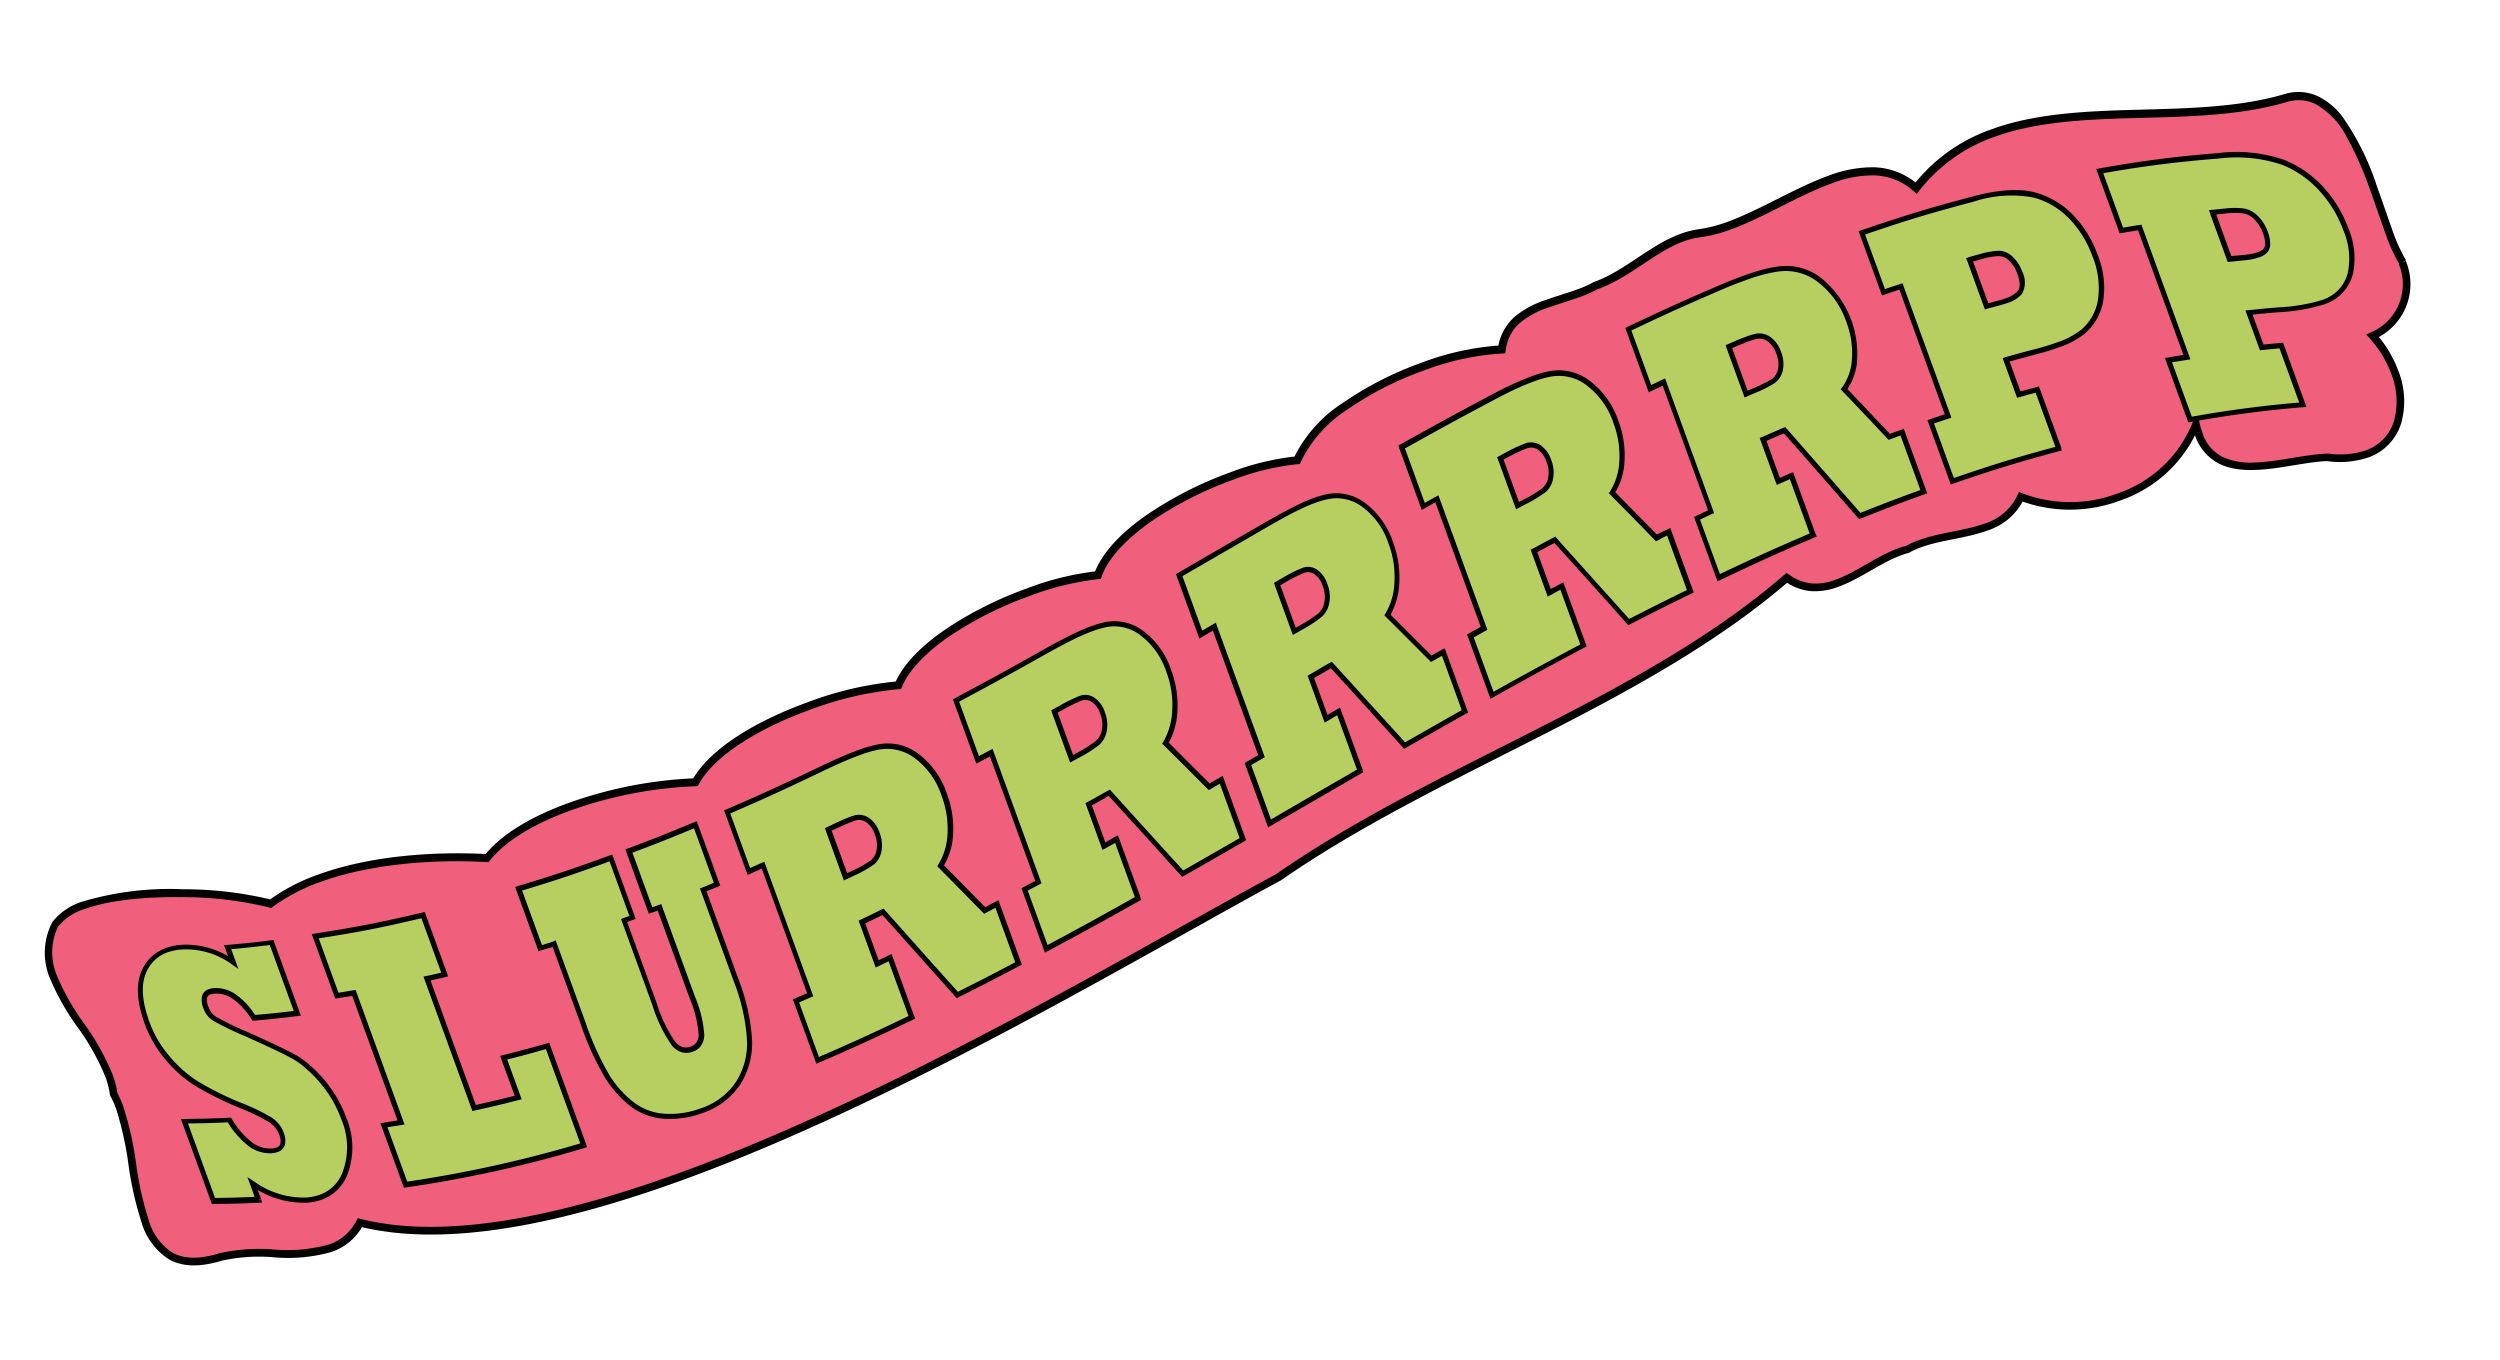 <svg xmlns="http://www.w3.org/2000/svg" width="284.329" height="154.649" viewBox="0 0 284.329 154.649"><g transform="translate(-0.068 95.487) rotate(-20)"><path d="M281.543,33.927c-1.216-5.129,2.285-21.336-5.983-22.141-14.547-.805-29.883-13.1-43.149-4.767-4.5-8.12-17.079-1.808-24.887-3.616-4.29-.921-8.58,1.578-13.15,1.562-4.274.69-9.961-1.545-12.493,3.172-6.9-2.318-21.3-1.611-26.2,3.9-6.608-1.857-21.3-.822-25.758,4.537-6.608-1.792-20.909-1.052-25.626,4.011-6.559-1.94-20.317-2.022-25.462,2.482-6.756-2.3-19.183-3.715-25.215,0-7.183-3.09-17.506-5.786-24.886-3.551C24.328,16.224,9.468,10.093,4.9,13.331-.608,18.657,6.033,26.942,4.57,33.8c1.167,7.282-6.92,20.958,5.079,21.533,5.013.247,11.473,6.049,16.224,1.742,22.9,15.517,83.388,2.975,111.628-1.184,21.336-5.622,45.746-4.52,65.98-12.23,3.32,4.833,9.337,1.184,13.956,1.644,4.816-.789,10.339,2.663,14.186-1.2,5.934,5.309,16.257,5.194,21.533-.953-1,7.66,7.906,7.035,12.821,8.646,8.449,4.241,12.443-3.978,9.534-11.243a6.4,6.4,0,0,0,6.016-6.657Z" transform="translate(-2.236 -2.134)" fill="#f05f7c"/><path d="M279.307,31.793l.427-.1a18.9,18.9,0,0,1-.279-3.994c0-1.512.049-3.222.049-4.964a29.811,29.811,0,0,0-.953-8.761,7.788,7.788,0,0,0-1.841-3.222,5.325,5.325,0,0,0-3.337-1.529h0c-5.359-.3-10.882-2.186-16.4-4.027s-11.046-3.616-16.421-3.616A19.32,19.32,0,0,0,229.962,4.54l.23.378.378-.214a7.985,7.985,0,0,0-3.978-3.6A14.092,14.092,0,0,0,221.25.2c-4.077,0-8.63,1-12.509,1a15.626,15.626,0,0,1-3.37-.329h0a10.271,10.271,0,0,0-2.1-.214c-3.764,0-7.38,1.775-11.079,1.775h-.115a12.512,12.512,0,0,1-2.12.148c-1.2,0-2.482-.1-3.748-.1a10.623,10.623,0,0,0-3.9.575,5.8,5.8,0,0,0-3.057,2.762l.395.214.148-.411a31.009,31.009,0,0,0-9.353-1.266,38.558,38.558,0,0,0-9.879,1.233,15.488,15.488,0,0,0-7.446,4.044l.329.3.115-.427a29.7,29.7,0,0,0-7.726-.871,42.565,42.565,0,0,0-10.6,1.3c-3.337.888-6.23,2.252-7.89,4.241l.345.279.115-.427a32.508,32.508,0,0,0-8.2-.9,42.71,42.71,0,0,0-10.158,1.167c-3.189.805-5.983,2.038-7.693,3.879l.329.3.132-.427a39.169,39.169,0,0,0-10.536-1.282c-5.9,0-12.082,1.036-15.336,3.846l.3.329.148-.411a48.477,48.477,0,0,0-14.613-2.3c-4.192,0-8.186.641-10.98,2.351l.23.378.181-.411c-5.375-2.3-12.476-4.405-18.887-4.405a21.672,21.672,0,0,0-6.3.838l.132.427.263-.345a42.279,42.279,0,0,0-9.106-4.6,34.628,34.628,0,0,0-11.21-2.6,6.921,6.921,0,0,0-4.027,1H2.433a.166.166,0,0,1-.016.049A7.506,7.506,0,0,0,0,16.736,27.958,27.958,0,0,0,1.068,23.13,27,27,0,0,1,2.1,29.492a9.78,9.78,0,0,1-.214,2.088v.082c-.016,0,0,.082,0,.082a9.627,9.627,0,0,1,.115,1.578,37.6,37.6,0,0,1-.855,6.46A38.23,38.23,0,0,0,.3,46.488a7.453,7.453,0,0,0,1.463,4.931c1.1,1.315,2.926,2.1,5.638,2.236a19.866,19.866,0,0,1,5.786,1.71,18.111,18.111,0,0,0,6.312,1.627A6.4,6.4,0,0,0,23.933,55.3l-.3-.329-.247.362c8.416,5.687,21.665,7.627,36.475,7.627,26.218,0,57.433-6.082,75.448-8.745h.033c21.254-5.622,45.664-4.5,66.03-12.246l-.164-.411-.362.247a5.879,5.879,0,0,0,2.531,2.153,7.394,7.394,0,0,0,2.992.559c2.663,0,5.507-.937,7.939-.921a7.147,7.147,0,0,1,.838.033h.1a9.293,9.293,0,0,1,1.529-.115c2.449,0,5.112.789,7.66.789a6.978,6.978,0,0,0,5.244-2.005l-.312-.312-.3.329a16.2,16.2,0,0,0,10.75,3.945,14.943,14.943,0,0,0,11.408-4.931l-.329-.279L250.459,41a10.005,10.005,0,0,0-.082,1.184,5.588,5.588,0,0,0,1.479,3.994c1.381,1.447,3.485,2.12,5.638,2.614,2.153.477,4.405.773,6.082,1.331l.132-.411-.2.394a10.157,10.157,0,0,0,4.5,1.2,5.967,5.967,0,0,0,4.915-2.433,9.358,9.358,0,0,0,1.693-5.638,13.357,13.357,0,0,0-.97-4.931l-.411.164v.444a6.846,6.846,0,0,0,6.46-6.772v-.411l-.427.1h-.444v.329a5.959,5.959,0,0,1-5.605,5.885l-.625.033.23.575a12.349,12.349,0,0,1,.92,4.6,8.567,8.567,0,0,1-1.512,5.112,5.138,5.138,0,0,1-4.208,2.088,9.165,9.165,0,0,1-4.109-1.118h-.033l-.033-.016c-2.416-.789-5.622-1.052-8.2-1.907A7.569,7.569,0,0,1,252.5,45.6a4.6,4.6,0,0,1-1.233-3.386,8.691,8.691,0,0,1,.066-1.085l.2-1.463-.953,1.118a14.069,14.069,0,0,1-10.75,4.619,15.3,15.3,0,0,1-10.158-3.715l-.312-.279-.3.3a6.108,6.108,0,0,1-4.619,1.742c-2.367,0-5.03-.789-7.66-.789a9.607,9.607,0,0,0-1.677.132l.066.427.049-.444a8.409,8.409,0,0,0-.921-.049c-2.63,0-5.474.937-7.939.921a6.255,6.255,0,0,1-2.63-.493,5.141,5.141,0,0,1-2.153-1.857l-.2-.279-.329.115c-20.12,7.676-44.513,6.575-65.931,12.213l.115.427-.066-.427c-18.048,2.663-49.231,8.728-75.317,8.728-14.745,0-27.862-1.956-35.982-7.479l-.279-.2-.263.23a5.43,5.43,0,0,1-3.846,1.463,17.558,17.558,0,0,1-6-1.562,20.648,20.648,0,0,0-6.065-1.759c-2.581-.132-4.093-.855-5.013-1.923a6.574,6.574,0,0,1-1.249-4.356,37.861,37.861,0,0,1,.855-6.542,37.937,37.937,0,0,0,.855-6.624,9.612,9.612,0,0,0-.132-1.71l-.427.066.427.1a10.416,10.416,0,0,0,.23-2.268A28.44,28.44,0,0,0,1.89,22.933,26.679,26.679,0,0,1,.855,16.753a6.8,6.8,0,0,1,2.088-5.227l-.312-.312.263.362a6.214,6.214,0,0,1,3.518-.838c3.041,0,7.15,1.1,10.9,2.531A41.372,41.372,0,0,1,26.2,17.755l.181.132.214-.066a20.949,20.949,0,0,1,6.049-.805c6.213,0,13.249,2.055,18.542,4.34l.214.082.2-.115c2.548-1.578,6.427-2.219,10.52-2.219a47.726,47.726,0,0,1,14.334,2.268l.247.082.2-.164c2.893-2.564,8.975-3.649,14.761-3.633a38.579,38.579,0,0,1,10.29,1.249l.263.082.181-.2c1.5-1.627,4.159-2.844,7.265-3.616A41.663,41.663,0,0,1,119.6,14.04a31.954,31.954,0,0,1,7.972.871l.279.066.181-.214c1.447-1.759,4.208-3.09,7.446-3.961a41.3,41.3,0,0,1,10.372-1.266,28.974,28.974,0,0,1,7.479.838l.263.082.181-.2a14.683,14.683,0,0,1,7.019-3.781,37.187,37.187,0,0,1,9.632-1.2A30.445,30.445,0,0,1,179.5,6.5l.345.115.181-.329a4.847,4.847,0,0,1,2.6-2.367,9.861,9.861,0,0,1,3.567-.526c1.216,0,2.5.1,3.748.1A14.749,14.749,0,0,0,192.2,3.34l-.066-.427v.444h.049c3.961,0,7.611-1.775,11.079-1.775a9.548,9.548,0,0,1,1.923.2l.1-.427-.1.427a15.629,15.629,0,0,0,3.567.362c4.027,0,8.564-1,12.509-1a12.973,12.973,0,0,1,5,.822A6.985,6.985,0,0,1,229.8,5.164l.23.411.395-.247A18.649,18.649,0,0,1,240.531,2.5c5.194,0,10.635,1.742,16.142,3.583,5.523,1.841,11.112,3.764,16.635,4.077V9.717a4.01,4.01,0,0,1-.016.444,4.451,4.451,0,0,1,2.811,1.282,8.9,8.9,0,0,1,2.088,4.767,38.481,38.481,0,0,1,.444,6.591c0,1.742-.049,3.435-.049,4.964a19.25,19.25,0,0,0,.312,4.208l.427-.1h-.444a4,4,0,0,0,.444,0Z" transform="translate(0)" fill="#020202"/><path d="M57.63,140.184c-1.94-.608-2.926-.937-4.866-1.627v-9.649c1.94.69,2.926,1,4.866,1.627.575,2.811,1.677,4.471,3.271,4.931,1.167.329,1.742-.164,1.742-1.463a2.079,2.079,0,0,0-.608-1.857A25.528,25.528,0,0,0,59.29,129.3a35.127,35.127,0,0,1-3.879-4.109,13.494,13.494,0,0,1-1.989-3.731,13.114,13.114,0,0,1-.822-4.553c0-2.794.658-4.75,1.956-5.885a4.726,4.726,0,0,1,4.783-.822,9.066,9.066,0,0,1,4.816,3.616V111.96c1.956.526,2.942.756,4.9,1.216v8.564c-1.94-.444-2.893-.69-4.833-1.2-.592-2.515-1.644-3.978-3.14-4.422-1.052-.312-1.578.164-1.578,1.414s.164,1.1.444,1.5a36.651,36.651,0,0,0,2.811,2.909c2.12,2.055,3.551,3.485,4.257,4.34a9.972,9.972,0,0,1,1.118,1.66,14.394,14.394,0,0,1,.937,2.071,13.593,13.593,0,0,1,.855,4.783,8.344,8.344,0,0,1-2.022,5.934,4.735,4.735,0,0,1-5.1,1.348,9.909,9.909,0,0,1-5.178-3.879v1.972Z" transform="translate(-43.954 -91.673)" fill="#b7cf61"/><path d="M56.209,139.342l.082-.279c-1.94-.608-2.909-.937-4.849-1.611l-.1.279h.3v-9.649h-.3l-.1.279c1.94.69,2.926,1.019,4.866,1.627l.082-.279-.279.066a9.906,9.906,0,0,0,1.3,3.452,4,4,0,0,0,2.186,1.71,3,3,0,0,0,.723.115,1.3,1.3,0,0,0,1.068-.51,2.354,2.354,0,0,0,.329-1.331,3.417,3.417,0,0,0-.658-2.022,22.8,22.8,0,0,0-2.794-2.877,34.4,34.4,0,0,1-3.846-4.077,14.057,14.057,0,0,1-1.94-3.649,12.558,12.558,0,0,1-.805-4.455c0-2.762.658-4.619,1.857-5.655a4.071,4.071,0,0,1,2.778-1.052,6.289,6.289,0,0,1,1.742.279,8.863,8.863,0,0,1,4.668,3.5l.526.756v-2.778h-.3l-.082.279c1.956.526,2.942.756,4.9,1.216l.066-.279h-.3v8.564h.3l.066-.279c-1.94-.444-2.893-.69-4.816-1.2l-.082.279.279-.066a8.54,8.54,0,0,0-1.282-3.09,3.95,3.95,0,0,0-2.071-1.545,2.343,2.343,0,0,0-.641-.1,1.136,1.136,0,0,0-1,.51,2.338,2.338,0,0,0-.312,1.3,2.782,2.782,0,0,0,.51,1.677,38.135,38.135,0,0,0,2.844,2.942c2.12,2.038,3.534,3.485,4.241,4.307h0a8.8,8.8,0,0,1,1.068,1.611,13.763,13.763,0,0,1,.921,2.022h0a13.41,13.41,0,0,1,.838,4.685,8.1,8.1,0,0,1-1.94,5.737,4.307,4.307,0,0,1-3.271,1.5,5.8,5.8,0,0,1-1.529-.214,9.624,9.624,0,0,1-5.013-3.781l-.526-.707v2.86h.3l.082-.279-.082.279h.3v-1.973h-.3l-.23.181a10.2,10.2,0,0,0,5.326,3.994,6.274,6.274,0,0,0,1.677.247,4.906,4.906,0,0,0,3.7-1.677,8.676,8.676,0,0,0,2.1-6.131,14.154,14.154,0,0,0-.871-4.882h0a14.076,14.076,0,0,0-.953-2.1,9.605,9.605,0,0,0-1.151-1.709l-.23.2.23-.181c-.74-.871-2.153-2.3-4.274-4.356a32.516,32.516,0,0,1-2.778-2.877,2.173,2.173,0,0,1-.395-1.331,1.858,1.858,0,0,1,.2-.97.551.551,0,0,1,.526-.247,1.382,1.382,0,0,1,.477.082,3.223,3.223,0,0,1,1.759,1.315A8.381,8.381,0,0,1,62.5,119.88l.033.164.164.049c1.94.51,2.909.756,4.849,1.2l.362.082V112.22l-.23-.049c-1.956-.444-2.926-.69-4.882-1.216l-.362-.1v2.236h.3l.247-.164a9.412,9.412,0,0,0-4.964-3.731,6.653,6.653,0,0,0-1.907-.3,4.682,4.682,0,0,0-3.156,1.184c-1.4,1.216-2.055,3.255-2.055,6.1a13.229,13.229,0,0,0,.838,4.652,14.236,14.236,0,0,0,2.038,3.8,37.252,37.252,0,0,0,3.912,4.142,23.577,23.577,0,0,1,2.712,2.794,2.98,2.98,0,0,1,.559,1.693,1.79,1.79,0,0,1-.23,1,.642.642,0,0,1-.592.263,2,2,0,0,1-.559-.1,3.359,3.359,0,0,1-1.857-1.463,9.605,9.605,0,0,1-1.216-3.238l-.033-.164-.164-.049c-1.94-.608-2.909-.937-4.849-1.611l-.395-.132v10.273l.2.066c1.94.69,2.926,1.019,4.866,1.627l.378.115v-.394h-.3Z" transform="translate(-42.533 -90.832)" fill="#020202"/><path d="M202.88,169.109A142.337,142.337,0,0,1,182.3,166.4v-7.2c.773.148,1.167.23,1.94.378v-15.7c-.773-.148-1.167-.214-1.94-.378v-7.2c4.948.97,7.413,1.348,12.361,1.94v7.2c-.822-.1-1.233-.148-2.055-.263v15.7c2.038.263,3.074.378,5.112.592v-4.833c2.071.214,3.09.3,5.161.444Z" transform="translate(-152.334 -113.728)" fill="#b7cf61"/><path d="M201.459,167.438v-.3a141.753,141.753,0,0,1-20.514-2.712l-.049.3h.3v-7.2h-.3l-.049.3c.773.148,1.167.23,1.94.378l.345.066v-16.29l-.247-.049c-.773-.148-1.167-.214-1.94-.362l-.049.3h.3v-7.2h-.3l-.049.3c4.948.97,7.43,1.364,12.377,1.94l.033-.3h-.3v7.2h.3l.033-.3c-.822-.1-1.233-.148-2.055-.263l-.329-.049v16.273l.263.033c2.038.263,3.074.395,5.129.592l.329.033v-5.145h-.3l-.033.3c2.071.214,3.107.3,5.161.444v-.3h-.279v12.032h.3l.016-.3v.3h.279V155.143h-.279c-2.055-.164-3.09-.247-5.145-.46l-.329-.033v5.161h.3l.033-.3c-2.038-.214-3.057-.329-5.112-.592l-.033.3h.3V143.538h-.3l-.033.3c.822.115,1.233.164,2.055.263l.329.033v-7.791l-.263-.033c-4.931-.592-7.4-.97-12.328-1.94l-.345-.066v7.808l.23.049c.773.148,1.167.23,1.94.378l.049-.3h-.3v15.681h.3l.049-.3c-.773-.148-1.167-.214-1.94-.362l-.345-.066v7.808l.23.049a140.565,140.565,0,0,0,20.613,2.729h.312v-.3h-.3Z" transform="translate(-150.914 -112.057)" fill="#020202"/><path d="M327.66,161.182,326,161.1v-7.2c4.422.247,6.641.3,11.063.3v7.2h-1.019v10.142a16.575,16.575,0,0,0,.493,4.964,1.786,1.786,0,0,0,1.792,1.3,1.613,1.613,0,0,0,1.545-1.118,13.312,13.312,0,0,0,.477-4.438V161.379h-1.085v-7.2c3.255-.033,4.882-.082,8.12-.23v7.2c-.69.033-1.019.049-1.71.066v10.915A22.923,22.923,0,0,1,344.8,179a8.356,8.356,0,0,1-2.893,4.208,8.013,8.013,0,0,1-4.964,1.545,10.277,10.277,0,0,1-4.208-.838,6.888,6.888,0,0,1-2.959-2.466,11.613,11.613,0,0,1-1.594-3.9,31.861,31.861,0,0,1-.526-6.739v-9.632Z" transform="translate(-272.414 -128.435)" fill="#b7cf61"/><path d="M326.073,159.507v-.3l-1.644-.082v.3h.279v-7.2h-.3v.3c4.422.247,6.657.3,11.079.3v-.3h-.3v7.2h.3v-.3h-1.315v10.438a16.87,16.87,0,0,0,.51,5.063,2.415,2.415,0,0,0,.789,1.1,2.045,2.045,0,0,0,1.249.378h0a1.829,1.829,0,0,0,1.1-.345,2.267,2.267,0,0,0,.723-.953,13.327,13.327,0,0,0,.51-4.553V159.392h-1.381v.3h.3v-7.2h-.3v.3c3.255-.033,4.882-.082,8.137-.23v-.3H345.5v7.2h.3v-.3c-.69.033-1.036.049-1.726.066h-.279v11.21a22.138,22.138,0,0,1-.855,6.772,8.1,8.1,0,0,1-2.794,4.076,7.645,7.645,0,0,1-4.783,1.479h0v0a9.989,9.989,0,0,1-4.093-.822,6.43,6.43,0,0,1-2.827-2.367,11.576,11.576,0,0,1-1.562-3.8,32.167,32.167,0,0,1-.526-6.674v-9.928h-.279v.279h-.3v9.649a31.562,31.562,0,0,0,.542,6.805,12.363,12.363,0,0,0,1.644,3.994,7.1,7.1,0,0,0,3.074,2.564,10.623,10.623,0,0,0,4.323.871h0v0h0v0a8.247,8.247,0,0,0,5.145-1.611,8.724,8.724,0,0,0,2.992-4.356,23.076,23.076,0,0,0,.888-6.953V159.507h-.3v.3c.69-.033,1.036-.033,1.71-.066h.279V151.93h-.312c-3.255.148-4.866.2-8.12.23h-.3v7.791h1.381v-.3h-.3v10.865a13.186,13.186,0,0,1-.46,4.323,1.765,1.765,0,0,1-.526.707,1.252,1.252,0,0,1-.756.23v0h0a1.513,1.513,0,0,1-.9-.263,1.748,1.748,0,0,1-.592-.838,16.077,16.077,0,0,1-.477-4.849V159.688h-.3v.3h1.331v-7.791h-.3c-4.422,0-6.624-.049-11.046-.3H324.1v7.775h.279c.658.049,1,.066,1.66.1v-.3h.016Z" transform="translate(-270.826 -126.761)" fill="#020202"/><path d="M491.353,176.045c-4.7.46-7.052.657-11.753.937v-7.2c.707-.049,1.052-.066,1.759-.115v-15.7c-.707.049-1.052.066-1.759.115v-7.2c4.7-.279,7.052-.477,11.753-.937,1.052-.1,2.038-.181,2.942-.23s1.677-.066,2.318-.049a14.2,14.2,0,0,1,1.775.164,5.473,5.473,0,0,1,3.682,2.466,9.064,9.064,0,0,1,1.43,5.227,10.964,10.964,0,0,1-.871,4.356,7.419,7.419,0,0,1-2.285,3.057c1.2,2.6,1.792,3.9,2.975,6.493.625-.082.937-.132,1.562-.214v7.2c-3.107.427-4.668.625-7.775.986-1.89-4.7-2.827-7.052-4.7-11.769-1.068.115-1.594.164-2.663.263v5.079c.657-.066.986-.1,1.627-.164v7.2ZM489.726,152.7v5.737l.937-.082a12.42,12.42,0,0,0,2.482-.411,2.323,2.323,0,0,0,1.184-.986,3.426,3.426,0,0,0,.477-1.89,3.032,3.032,0,0,0-.477-1.808,1.761,1.761,0,0,0-1.233-.74,16.725,16.725,0,0,0-2.614.115C490.169,152.671,490.021,152.688,489.726,152.7Z" transform="translate(-400.765 -121.552)" fill="#b7cf61"/><path d="M490.1,174.656l-.033-.3c-4.7.46-7.035.658-11.736.937v.3h.312v-7.2h-.3v.3c.723-.049,1.068-.066,1.775-.115h.279v-16.29l-.312.016c-.707.049-1.052.066-1.759.115v.3h.312v-7.2h-.3l.016.3c4.7-.279,7.052-.477,11.753-.937,1.052-.1,2.022-.181,2.926-.23.641-.033,1.216-.049,1.71-.049h.575a13.4,13.4,0,0,1,1.726.164,5.241,5.241,0,0,1,3.485,2.334,8.751,8.751,0,0,1,1.381,5.063,10.613,10.613,0,0,1-.838,4.241,7.131,7.131,0,0,1-2.186,2.942l-.181.148.1.214c1.2,2.6,1.792,3.912,2.975,6.493l.082.2.214-.033c.625-.082.937-.131,1.562-.214l-.033-.3h-.3v7.2h.3l-.033-.3c-3.107.427-4.668.625-7.775.986l.033.3.279-.115c-1.89-4.7-2.827-7.052-4.7-11.769l-.082-.214h-.214c-1.068.132-1.594.181-2.663.279l-.263.033v5.671l.329-.033c.657-.066.986-.1,1.627-.164l-.033-.3h-.3v7.2h.3l-.033-.3.033.3h.3v-7.528l-.329.033-1.627.164.033.3h.3v-5.079h-.3l.033.3c1.068-.1,1.594-.148,2.663-.263l-.033-.3-.279.115c1.89,4.718,2.827,7.085,4.7,11.769l.082.214.23-.033c3.107-.362,4.668-.559,7.791-.986l.247-.033V165.5l-.329.049c-.625.082-.937.132-1.545.214l.033.3.263-.115c-1.2-2.6-1.792-3.9-2.975-6.493l-.263.115.181.23a7.712,7.712,0,0,0,2.383-3.172,11.249,11.249,0,0,0,.888-4.471,9.449,9.449,0,0,0-1.479-5.392,5.737,5.737,0,0,0-3.879-2.581,14.951,14.951,0,0,0-1.808-.181H494.8c-.51,0-1.1.016-1.742.049-.9.049-1.89.132-2.942.23-4.7.46-7.035.658-11.736.937H478.1v7.808h.312c.707-.066,1.052-.082,1.759-.132v-.3h-.312v15.681h.3l-.016-.3c-.707.049-1.052.066-1.759.115H478.1v7.808l.312-.016c4.7-.279,7.052-.477,11.753-.937l.263-.033v-.263H490.1Zm-1.627-23.341h-.3v6.065l.329-.033.937-.082a13.883,13.883,0,0,0,2.548-.411,2.568,2.568,0,0,0,1.331-1.118,3.775,3.775,0,0,0,.526-2.055,3.315,3.315,0,0,0-.542-1.989,2.031,2.031,0,0,0-1.43-.855c-.148,0-.329-.016-.526-.016-.526,0-1.233.049-2.137.132-.312.033-.46.049-.756.066l-.263.033v.263h.3l.033.3c.312-.033.46-.049.756-.066.9-.082,1.594-.132,2.088-.132a3.589,3.589,0,0,1,.46.016,1.378,1.378,0,0,1,1.019.625,2.713,2.713,0,0,1,.427,1.627,3.18,3.18,0,0,1-.427,1.726,2.019,2.019,0,0,1-1.019.871,12.914,12.914,0,0,1-2.416.395l-.937.082.033.3h.3v-5.737h-.3l.033.3-.033-.3Z" transform="translate(-399.512 -120.163)" fill="#020202"/><path d="M666.436,150.773c-4.7.773-7.052,1.134-11.736,1.808v-7.2l1.759-.247v-15.7l-1.759.247v-7.2c4.7-.674,7.052-1.036,11.736-1.808,1.052-.164,2.038-.312,2.942-.411a22.4,22.4,0,0,1,2.318-.164,12.146,12.146,0,0,1,1.775.082,5.124,5.124,0,0,1,3.682,2.285,8.812,8.812,0,0,1,1.43,5.161,11.184,11.184,0,0,1-.871,4.389,8.069,8.069,0,0,1-2.285,3.172c1.2,2.548,1.792,3.814,2.975,6.361.625-.115.937-.164,1.562-.279v7.2c-3.107.542-4.668.822-7.775,1.348-1.89-4.6-2.827-6.9-4.7-11.506-1.068.181-1.594.263-2.663.427v5.079c.657-.1.986-.164,1.627-.263v7.2Zm-1.627-23.243v5.737c.378-.066.559-.082.937-.148a14.506,14.506,0,0,0,2.482-.559,2.517,2.517,0,0,0,1.184-1.068,3.545,3.545,0,0,0,.477-1.923,2.824,2.824,0,0,0-.477-1.775,1.609,1.609,0,0,0-1.233-.658,15.071,15.071,0,0,0-2.614.279C665.253,127.464,665.1,127.48,664.809,127.53Z" transform="translate(-547.083 -100.191)" fill="#b7cf61"/><path d="M665.016,149.519l-.049-.3c-4.7.773-7.035,1.134-11.737,1.808l.049.3h.3v-7.2h-.3l.049.3,1.759-.247.247-.033V127.871l-.329.049-1.759.247.049.3h.3v-7.2h-.3l.049.3c4.7-.674,7.052-1.036,11.753-1.808,1.052-.164,2.022-.312,2.926-.411.888-.1,1.66-.148,2.285-.164h.345a12,12,0,0,1,1.381.082,4.856,4.856,0,0,1,3.485,2.17,8.549,8.549,0,0,1,1.381,5,10.615,10.615,0,0,1-.855,4.274,7.656,7.656,0,0,1-2.2,3.057l-.181.148.1.214c1.2,2.548,1.792,3.814,2.975,6.361l.1.2.214-.033c.625-.115.937-.164,1.562-.279l-.049-.3h-.3v7.2h.3l-.049-.3c-3.107.542-4.668.822-7.775,1.348l.049.3.279-.115c-1.89-4.6-2.827-6.9-4.7-11.506l-.082-.214-.23.033c-1.068.181-1.594.263-2.663.427l-.247.033v5.671l.345-.049c.658-.1.986-.164,1.627-.263l-.049-.3h-.3v7.2h.3l-.049-.3.049.3h.3v-7.545l-.345.049c-.657.1-.986.164-1.627.263l.049.3h.3V137.52h-.3l.049.3c1.068-.164,1.594-.263,2.663-.427l-.049-.3-.279.115c1.89,4.6,2.827,6.9,4.7,11.506l.082.214.23-.033c3.107-.526,4.668-.805,7.791-1.348l.247-.049v-7.791l-.345.066c-.625.115-.937.164-1.562.279l.049.3.263-.131c-1.2-2.548-1.792-3.814-2.975-6.361l-.263.131.181.23a8.207,8.207,0,0,0,2.367-3.288,11.467,11.467,0,0,0,.888-4.5A9.124,9.124,0,0,0,676,121.1a5.445,5.445,0,0,0-3.879-2.416,13.524,13.524,0,0,0-1.463-.082h-.362a22.908,22.908,0,0,0-2.334.181c-.9.1-1.89.23-2.959.411-4.7.773-7.035,1.134-11.736,1.808l-.247.033v7.791l.329-.049,1.759-.247-.049-.3h-.3v15.681h.3l-.049-.3-1.759.247L653,143.9v7.791l.329-.049c4.7-.674,7.052-1.036,11.753-1.808l.247-.033v-.247h-.3Zm-1.627-23.243h-.3v6.082l.345-.049c.378-.066.559-.082.937-.148a14.456,14.456,0,0,0,2.548-.575,2.755,2.755,0,0,0,1.315-1.184,3.874,3.874,0,0,0,.526-2.071,3.176,3.176,0,0,0-.543-1.956,1.864,1.864,0,0,0-1.446-.773h-.148a18.6,18.6,0,0,0-2.515.279c-.312.049-.46.066-.756.115l-.247.033v.247h.3l.049.3c.312-.049.46-.066.756-.115a18.316,18.316,0,0,1,2.433-.279h.132a1.269,1.269,0,0,1,1,.559,2.534,2.534,0,0,1,.427,1.594,3.234,3.234,0,0,1-.444,1.759,2.216,2.216,0,0,1-1.036.937,14.922,14.922,0,0,1-2.433.542c-.378.066-.559.1-.937.148l.049.3h.3v-5.737h-.3l.049.3-.049-.3Z" transform="translate(-545.662 -98.938)" fill="#020202"/><path d="M841.436,120.092c-4.7.822-7.052,1.249-11.736,2.088v-7.2c.707-.131,1.052-.181,1.759-.312v-15.7c-.707.132-1.052.181-1.759.312v-7.2c4.7-.838,7.052-1.249,11.736-2.088,1.052-.181,2.038-.329,2.942-.444.9-.1,1.677-.164,2.318-.181a12.257,12.257,0,0,1,1.775.066,5.124,5.124,0,0,1,3.682,2.285,8.829,8.829,0,0,1,1.43,5.178,11.184,11.184,0,0,1-.871,4.389,8.009,8.009,0,0,1-2.285,3.156c1.2,2.548,1.792,3.83,2.975,6.378.625-.1.937-.148,1.562-.263v7.2c-3.107.51-4.668.789-7.775,1.315-1.89-4.586-2.827-6.887-4.7-11.473-1.068.181-1.594.279-2.663.477v5.079c.658-.115.986-.181,1.627-.3v7.2Zm-1.627-23.21v5.737l.937-.164a13.655,13.655,0,0,0,2.482-.592,2.606,2.606,0,0,0,1.183-1.068,3.584,3.584,0,0,0,.477-1.923,2.89,2.89,0,0,0-.477-1.775,1.608,1.608,0,0,0-1.233-.657,16.233,16.233,0,0,0-2.614.312C840.253,96.8,840.1,96.833,839.809,96.882Z" transform="translate(-693.317 -74.508)" fill="#b7cf61"/><path d="M839.765,118.868l-.049-.3c-4.7.822-7.052,1.249-11.736,2.088l.049.3h.3v-7.2h-.3l.049.3c.707-.132,1.052-.181,1.759-.312l.247-.049V97.417l-.345.066c-.707.132-1.052.181-1.759.312l.049.3h.3v-7.2h-.3l.049.3c4.7-.838,7.052-1.249,11.736-2.088,1.052-.181,2.022-.329,2.926-.444.888-.1,1.66-.164,2.285-.181h.395a11.133,11.133,0,0,1,1.332.082,4.856,4.856,0,0,1,3.485,2.17,8.465,8.465,0,0,1,1.381,5,10.615,10.615,0,0,1-.855,4.274,7.481,7.481,0,0,1-2.2,3.041l-.181.148.1.214c1.2,2.548,1.792,3.83,2.975,6.378l.1.2.214-.033c.625-.1.937-.148,1.545-.263l-.049-.3h-.3v7.2h.3l-.049-.3c-3.107.51-4.668.789-7.791,1.315l.049.3.279-.115c-1.89-4.586-2.827-6.887-4.7-11.473l-.082-.214-.23.033c-1.068.181-1.594.279-2.663.477l-.246.049v5.671l.345-.066c.657-.115.986-.181,1.627-.3l-.049-.3h-.3v7.2h.3l-.049-.3.049.3h.3v-7.545l-.345.066c-.657.115-.986.181-1.627.3l.049.3h.3V106.9h-.3l.049.3c1.068-.181,1.594-.279,2.663-.477l-.049-.3-.279.115c1.89,4.586,2.827,6.871,4.7,11.473l.082.214.23-.033c3.107-.542,4.668-.805,7.775-1.315l.247-.033v-7.791l-.345.049c-.625.1-.937.148-1.562.263l.049.3.263-.132c-1.2-2.548-1.792-3.83-2.975-6.378l-.263.131.181.23a8.261,8.261,0,0,0,2.367-3.271,11.466,11.466,0,0,0,.888-4.5,9.213,9.213,0,0,0-1.479-5.342,5.445,5.445,0,0,0-3.879-2.416,12.527,12.527,0,0,0-1.4-.082h-.411c-.657.016-1.43.082-2.334.2s-1.89.263-2.959.444c-4.7.822-7.052,1.249-11.736,2.088l-.247.049v7.791l.345-.066c.707-.132,1.052-.181,1.759-.312l-.049-.3h-.3v15.681h.3l-.049-.3c-.707.132-1.052.181-1.759.312l-.247.049v7.791l.345-.066c4.7-.838,7.052-1.249,11.736-2.088l.247-.049v-.247h-.3Zm-1.627-23.21h-.3v6.082l.345-.066.937-.164a13.723,13.723,0,0,0,2.548-.608,2.754,2.754,0,0,0,1.315-1.184,3.874,3.874,0,0,0,.526-2.071,3.177,3.177,0,0,0-.542-1.956,1.8,1.8,0,0,0-1.446-.756h-.1a16.147,16.147,0,0,0-2.564.312c-.312.049-.46.082-.756.132l-.247.049v.247h.3l.049.3c.312-.049.46-.082.756-.132a15.932,15.932,0,0,1,2.466-.312h.082a1.251,1.251,0,0,1,1,.542,2.535,2.535,0,0,1,.427,1.594,3.3,3.3,0,0,1-.444,1.775,2.26,2.26,0,0,1-1.036.953,13.917,13.917,0,0,1-2.433.575l-.937.164.049.3h.3V95.691h-.3l.049.3-.049-.3Z" transform="translate(-691.646 -73.284)" fill="#020202"/><path d="M1016.336,92.687c-4.7.657-7.052,1.019-11.736,1.775v-7.2c.707-.115,1.052-.164,1.759-.279v-15.7c-.707.115-1.052.164-1.759.279v-7.2c4.7-.756,7.052-1.118,11.736-1.775,1.052-.148,2.038-.263,2.942-.329s1.677-.1,2.318-.082a11.743,11.743,0,0,1,1.775.148,5.441,5.441,0,0,1,3.682,2.482,9.192,9.192,0,0,1,1.43,5.244,10.829,10.829,0,0,1-.871,4.34,7.471,7.471,0,0,1-2.285,3.041c1.2,2.614,1.792,3.912,2.975,6.542l1.562-.164v7.2c-3.107.329-4.668.51-7.791.9-1.89-4.685-2.827-7.019-4.7-11.671-1.068.148-1.594.214-2.663.378V85.7c.657-.1.986-.148,1.627-.23v7.2Zm-1.627-23.276v5.737c.378-.049.559-.082.937-.132a16.653,16.653,0,0,0,2.482-.493,2.483,2.483,0,0,0,1.183-1.019,3.485,3.485,0,0,0,.477-1.907,2.911,2.911,0,0,0-.477-1.792,1.719,1.719,0,0,0-1.233-.707,14.634,14.634,0,0,0-2.614.214c-.312.049-.46.066-.756.115Z" transform="translate(-839.468 -51.787)" fill="#b7cf61"/><path d="M1014.832,91.12l-.033-.3c-4.7.658-7.052,1.019-11.753,1.775l.049.3h.3V85.7h-.3l.049.3c.707-.115,1.052-.164,1.759-.279l.246-.033V69.406l-.345.049c-.707.115-1.052.164-1.759.279l.049.3h.3v-7.2h-.3l.049.3c4.7-.756,7.035-1.118,11.736-1.775,1.052-.148,2.022-.263,2.909-.329.773-.066,1.43-.082,2.005-.082h.279a11.076,11.076,0,0,1,1.726.148,5.154,5.154,0,0,1,3.485,2.351,8.879,8.879,0,0,1,1.381,5.079,10.532,10.532,0,0,1-.838,4.224,7.012,7.012,0,0,1-2.186,2.909l-.2.148.1.214c1.2,2.614,1.792,3.912,2.975,6.542l.082.2h.214c.625-.1.937-.131,1.545-.2l-.033-.3h-.3v7.2h.3l-.033-.3c-3.107.329-4.668.51-7.792.9l.033.3.279-.115c-1.89-4.685-2.827-7.019-4.7-11.671l-.082-.214-.23.033c-1.068.148-1.594.23-2.663.378l-.246.033V84.48l.329-.049c.658-.1.986-.148,1.627-.23l-.033-.3h-.3v7.2h.3l-.033-.3.033.3h.3V83.559l-.329.049c-.657.1-.986.131-1.627.23l.049.3h.3V79.055h-.3l.049.3c1.068-.148,1.594-.23,2.663-.378l-.033-.3-.279.115c1.89,4.652,2.827,6.986,4.7,11.671l.082.214.23-.033c3.107-.394,4.668-.575,7.775-.9l.263-.033V81.915l-.329.033-1.562.164.033.3.263-.115c-1.2-2.614-1.792-3.929-2.975-6.542l-.263.115.181.23a7.654,7.654,0,0,0,2.383-3.156,11.109,11.109,0,0,0,.888-4.455,9.5,9.5,0,0,0-1.479-5.408,5.783,5.783,0,0,0-3.879-2.614,12.316,12.316,0,0,0-1.808-.164h-.3c-.592,0-1.282.033-2.055.082-.9.066-1.89.181-2.959.329-4.7.658-7.052,1.019-11.753,1.775l-.246.033V70.31l.345-.049c.707-.115,1.052-.164,1.759-.279l-.049-.3h-.3V85.367h.3l-.049-.3c-.707.115-1.052.164-1.759.279l-.246.033v7.791l.345-.049c4.7-.756,7.035-1.118,11.736-1.775l.247-.033v-.263h-.3Zm-1.627-23.276h-.3v6.082l.329-.049c.378-.049.559-.082.937-.132a16.263,16.263,0,0,0,2.548-.51,2.637,2.637,0,0,0,1.332-1.151,3.776,3.776,0,0,0,.526-2.055,3.263,3.263,0,0,0-.542-1.973,1.992,1.992,0,0,0-1.447-.822h-.3a16.649,16.649,0,0,0-2.384.23c-.312.049-.46.066-.756.115l-.246.033v.247h.3l.049.3c.312-.049.46-.066.756-.115a18.254,18.254,0,0,1,2.3-.214h.247a1.363,1.363,0,0,1,1.019.592,2.678,2.678,0,0,1,.427,1.627,3.134,3.134,0,0,1-.444,1.742,1.987,1.987,0,0,1-1.036.9,13.6,13.6,0,0,1-2.433.477c-.378.049-.559.082-.937.132l.049.3h.3V67.861h-.3l.049.3-.049-.3Z" transform="translate(-837.964 -50.221)" fill="#020202"/><path d="M1191.253,76.741c-4.7.263-7.052.444-11.753.888v-7.2l1.759-.164v-15.7l-1.759.164v-7.2c4.7-.444,7.052-.625,11.753-.888,1.052-.049,2.038-.082,2.943-.066a18.419,18.419,0,0,1,2.318.132,11,11,0,0,1,1.775.329,6.21,6.21,0,0,1,3.682,2.86,9.942,9.942,0,0,1,1.43,5.408,10.134,10.134,0,0,1-.871,4.241,6.349,6.349,0,0,1-2.285,2.794c1.2,2.729,1.792,4.109,2.975,6.854h1.562v7.2c-3.107,0-4.668,0-7.791.115-1.89-4.866-2.827-7.282-4.7-12.1-1.068.049-1.594.082-2.663.148V69.64c.658-.033.986-.066,1.627-.1Zm-1.627-23.407v5.737c.378-.016.559-.033.937-.049a14.348,14.348,0,0,0,2.482-.279,2.182,2.182,0,0,0,1.184-.92,3.272,3.272,0,0,0,.477-1.857,3.179,3.179,0,0,0-.477-1.841,1.853,1.853,0,0,0-1.233-.805,13.176,13.176,0,0,0-2.614,0c-.312.016-.46.033-.756.049Z" transform="translate(-985.619 -38.751)" fill="#b7cf61"/><path d="M1190.167,75.51v-.3c-4.718.263-7.068.444-11.769.888l.033.3h.3V69.2h-.3l.033.3,1.759-.164h.263V53.023l-.312.033-1.759.164.033.3h.3v-7.2h-.3l.033.3c4.7-.444,7.035-.625,11.736-.888.855-.049,1.677-.066,2.433-.066h.493a17.857,17.857,0,0,1,2.285.132,12.47,12.47,0,0,1,1.726.312,5.982,5.982,0,0,1,3.517,2.729,9.63,9.63,0,0,1,1.381,5.244,9.845,9.845,0,0,1-.838,4.126,6.116,6.116,0,0,1-2.17,2.679l-.214.132.1.23c1.2,2.729,1.792,4.109,2.975,6.854l.082.181h1.742v-.3h-.3v7.2h.3v-.3h-1.233c-2.351,0-3.879.033-6.559.115v.3l.28-.1c-1.89-4.866-2.827-7.282-4.7-12.1l-.082-.2h-.214l-2.663.164h-.28v5.687l.312-.016c.658-.033.97-.066,1.627-.1v-.3h-.312v7.2h.3v0h.312V68.03h-.312c-.658.049-.986.066-1.627.115v.3h.312V63.362h-.3v.3c1.085-.066,1.611-.1,2.679-.148v-.3l-.3.1c1.89,4.816,2.827,7.249,4.7,12.1l.082.2h.214c2.679-.082,4.192-.115,6.542-.115h1.529V67.7h-1.858V68l.263-.115c-1.2-2.745-1.792-4.126-2.975-6.854l-.263.115.164.247a6.59,6.59,0,0,0,2.384-2.926,11.108,11.108,0,0,0-.575-9.928,6.442,6.442,0,0,0-3.846-2.975,11.786,11.786,0,0,0-1.808-.329,22.85,22.85,0,0,0-2.351-.132h-.493c-.773,0-1.594.016-2.466.066-4.7.263-7.052.444-11.753.888l-.263.033v7.791l.329-.033,1.759-.164-.033-.3h-.3V69.066h.3l-.033-.3-1.759.164-.263.033v7.791l.329-.033c4.7-.444,7.035-.625,11.736-.888h.279v-.3h-.3ZM1188.539,52.1h-.3v6.049h.312a8.976,8.976,0,0,1,.937-.066,13.729,13.729,0,0,0,2.548-.3,2.44,2.44,0,0,0,1.348-1.036,3.619,3.619,0,0,0,.526-2.022,3.4,3.4,0,0,0-.543-2.005,2.167,2.167,0,0,0-1.414-.937,7.308,7.308,0,0,0-1.167-.066c-.427,0-.92,0-1.5.049-.312.016-.46.033-.756.049h-.279v.3h.3v.3c.329-.016.477-.033.772-.049.575-.033,1.068-.049,1.463-.049a5.978,5.978,0,0,1,1.085.066,1.532,1.532,0,0,1,1.036.69,2.921,2.921,0,0,1,.427,1.677,3.018,3.018,0,0,1-.427,1.693,1.867,1.867,0,0,1-1.019.805,15.23,15.23,0,0,1-2.433.263c-.378.016-.559.033-.937.049v.3h.312V52.119h-.3l.017.3v-.3Z" transform="translate(-984.532 -37.52)" fill="#020202"/><path d="M1367.224,75.855c-5.046-.444-7.578-.559-12.624-.657V68c.838.016,1.266.033,2.1.049v-15.7c-.838-.033-1.266-.033-2.1-.049V45.1c5.309.1,7.956.247,13.249.723,3.041.279,5.276.953,6.674,1.973a9.141,9.141,0,0,1,3.106,3.846,12.375,12.375,0,0,1,1,4.9,10.649,10.649,0,0,1-1.183,5.1,6.016,6.016,0,0,1-3.123,2.646,14.769,14.769,0,0,1-5.9.279c-1.348-.132-2.022-.181-3.37-.279v4.224c.871.066,1.3.1,2.17.181v7.167Zm-2.17-23.687v5.655c.657.049.986.082,1.627.132a3.977,3.977,0,0,0,2.482-.345c.493-.312.74-1.036.74-2.1a3.006,3.006,0,0,0-.411-1.841,1.971,1.971,0,0,0-1.035-1,8.077,8.077,0,0,0-2.12-.378c-.526-.049-.789-.066-1.3-.1Z" transform="translate(-1131.936 -37.52)" fill="#b7cf61"/><path d="M1365.719,74.434l.033-.3c-5.063-.444-7.594-.559-12.657-.657v.3h.279v-7.2h-.3v.3c.838.016,1.249.033,2.087.049h.3V50.665h-.28c-.838-.033-1.266-.049-2.1-.066v.3h.279V43.7h-.3v.3c5.293.1,7.939.247,13.232.723a13.564,13.564,0,0,1,6.542,1.907,8.836,8.836,0,0,1,3.008,3.731,12.078,12.078,0,0,1,.97,4.783,9.46,9.46,0,0,1-1.134,4.948,5.65,5.65,0,0,1-2.975,2.515,9.157,9.157,0,0,1-3.09.395c-.789,0-1.693-.049-2.679-.148-1.348-.132-2.022-.181-3.37-.279h-.312v4.8l.28.016c.871.066,1.3.1,2.17.181l.033-.3h-.3v7.2h.3l.033-.3-.033.3h.3V67h-.263c-.871-.1-1.315-.132-2.186-.2v.3h.279V62.879h-.3v.3c1.332.1,1.989.164,3.337.279,1,.1,1.923.148,2.745.148a9.68,9.68,0,0,0,3.288-.444,6.286,6.286,0,0,0,3.271-2.762,9.969,9.969,0,0,0,1.217-5.26,12.659,12.659,0,0,0-1.019-5.013,9.536,9.536,0,0,0-3.205-3.978c-1.463-1.052-3.748-1.742-6.822-2.022-5.309-.477-7.972-.608-13.282-.723h-.3v7.775h.279c.838.016,1.249.033,2.088.066v-.3h-.279V66.626h.3v-.3c-.838-.033-1.249-.033-2.088-.049h-.3v7.775h.279c5.046.1,7.561.23,12.608.658l.312.033v-.312h-.279Zm-2.17-23.687h-.3v5.934h.28c.658.066.97.1,1.627.148.279.016.526.033.773.033a3.508,3.508,0,0,0,1.89-.411,2.674,2.674,0,0,0,.888-2.367,4.253,4.253,0,0,0-.444-1.973,2.33,2.33,0,0,0-1.2-1.151,8.3,8.3,0,0,0-2.2-.395c-.526-.049-.789-.066-1.315-.1h-.312v.3h.3v.3c.493.033.756.066,1.282.1a7.694,7.694,0,0,1,2.022.362,1.687,1.687,0,0,1,.888.871,3.645,3.645,0,0,1,.378,1.71c0,1.052-.246,1.644-.608,1.857a3.05,3.05,0,0,1-1.578.329,5.574,5.574,0,0,1-.723-.033c-.657-.049-.986-.082-1.627-.132v.3h.28V50.764h-.3l-.016.3v-.3Z" transform="translate(-1130.432 -36.099)" fill="#020202"/><path d="M1536.24,94.108A128.047,128.047,0,0,0,1523.6,91.3V84.1c.838.148,1.266.23,2.1.394v-15.7c-.838-.164-1.266-.247-2.1-.395V61.2a126.88,126.88,0,0,1,13.249,2.975,16.161,16.161,0,0,1,6.674,3.222,11.783,11.783,0,0,1,3.107,4.455,13.857,13.857,0,0,1,1,5.1,9.321,9.321,0,0,1-1.183,4.866,4.614,4.614,0,0,1-3.123,2.038,15.658,15.658,0,0,1-5.9-.822c-1.348-.378-2.022-.542-3.37-.888v4.224c.871.214,1.3.329,2.17.559v7.2Zm-2.17-24.065V75.7c.658.164.986.247,1.627.411a4.086,4.086,0,0,0,2.482.115q.74-.345.74-1.973a3.276,3.276,0,0,0-.411-1.907,2.687,2.687,0,0,0-1.036-1.2,8.249,8.249,0,0,0-2.12-.756c-.526-.132-.789-.2-1.3-.329Z" transform="translate(-1273.157 -50.973)" fill="#b7cf61"/><path d="M1534.736,92.437l.082-.279a129.411,129.411,0,0,0-12.657-2.811l-.049.3h.3v-7.2h-.3l-.049.3c.838.148,1.249.23,2.088.394l.345.066V66.909l-.23-.049c-.838-.164-1.266-.247-2.1-.395l-.049.3h.3v-7.2h-.3l-.049.3a128.485,128.485,0,0,1,13.232,2.975,16.219,16.219,0,0,1,6.559,3.14,11.409,11.409,0,0,1,3.024,4.356,13.286,13.286,0,0,1,.97,4.981,8.155,8.155,0,0,1-1.134,4.7,4.271,4.271,0,0,1-2.926,1.907,4.337,4.337,0,0,1-.838.066,20.232,20.232,0,0,1-4.931-.888c-1.348-.378-2.022-.542-3.386-.888l-.362-.1v4.833l.214.049c.871.214,1.3.329,2.17.559l.082-.279h-.3v7.2h.3l.082-.279-.082.279h.3V85.04l-.214-.066c-.871-.23-1.315-.345-2.186-.559l-.066.279h.3V80.47h-.3l-.066.279c1.348.345,2.022.51,3.37.888a20.953,20.953,0,0,0,5.1.9,5.462,5.462,0,0,0,.937-.066,4.971,4.971,0,0,0,3.32-2.153,8.818,8.818,0,0,0,1.233-5.03,14.044,14.044,0,0,0-1.019-5.194,12.2,12.2,0,0,0-3.189-4.57,16.7,16.7,0,0,0-6.805-3.288,128.411,128.411,0,0,0-13.281-2.975l-.345-.066v7.791l.247.049c.838.148,1.249.23,2.087.395l.05-.3h-.3v15.7h.3l.049-.3c-.838-.164-1.266-.247-2.1-.394l-.345-.066v7.791l.246.049a128.372,128.372,0,0,1,12.608,2.794l.362.1v-.378h-.28Zm-2.17-24.065h-.3v5.885l.214.049c.657.164.97.247,1.627.411a6.794,6.794,0,0,0,1.742.263,2.194,2.194,0,0,0,.953-.181,1.363,1.363,0,0,0,.707-.822,3.943,3.943,0,0,0,.214-1.414,4.863,4.863,0,0,0-.427-2.038,3.07,3.07,0,0,0-1.151-1.331,9.545,9.545,0,0,0-2.186-.789l-1.315-.329-.362-.1v.378h.3l-.066.279c.526.132.789.2,1.3.329a8.429,8.429,0,0,1,2.038.723,2.218,2.218,0,0,1,.92,1.068,4.157,4.157,0,0,1,.378,1.792,3.676,3.676,0,0,1-.165,1.2.9.9,0,0,1-.411.51,1.618,1.618,0,0,1-.707.115,6.748,6.748,0,0,1-1.594-.247c-.657-.164-.986-.263-1.627-.427l-.066.279h.3V68.323h-.3l-.066.279.066-.279Z" transform="translate(-1271.653 -49.302)" fill="#020202"/></g></svg>